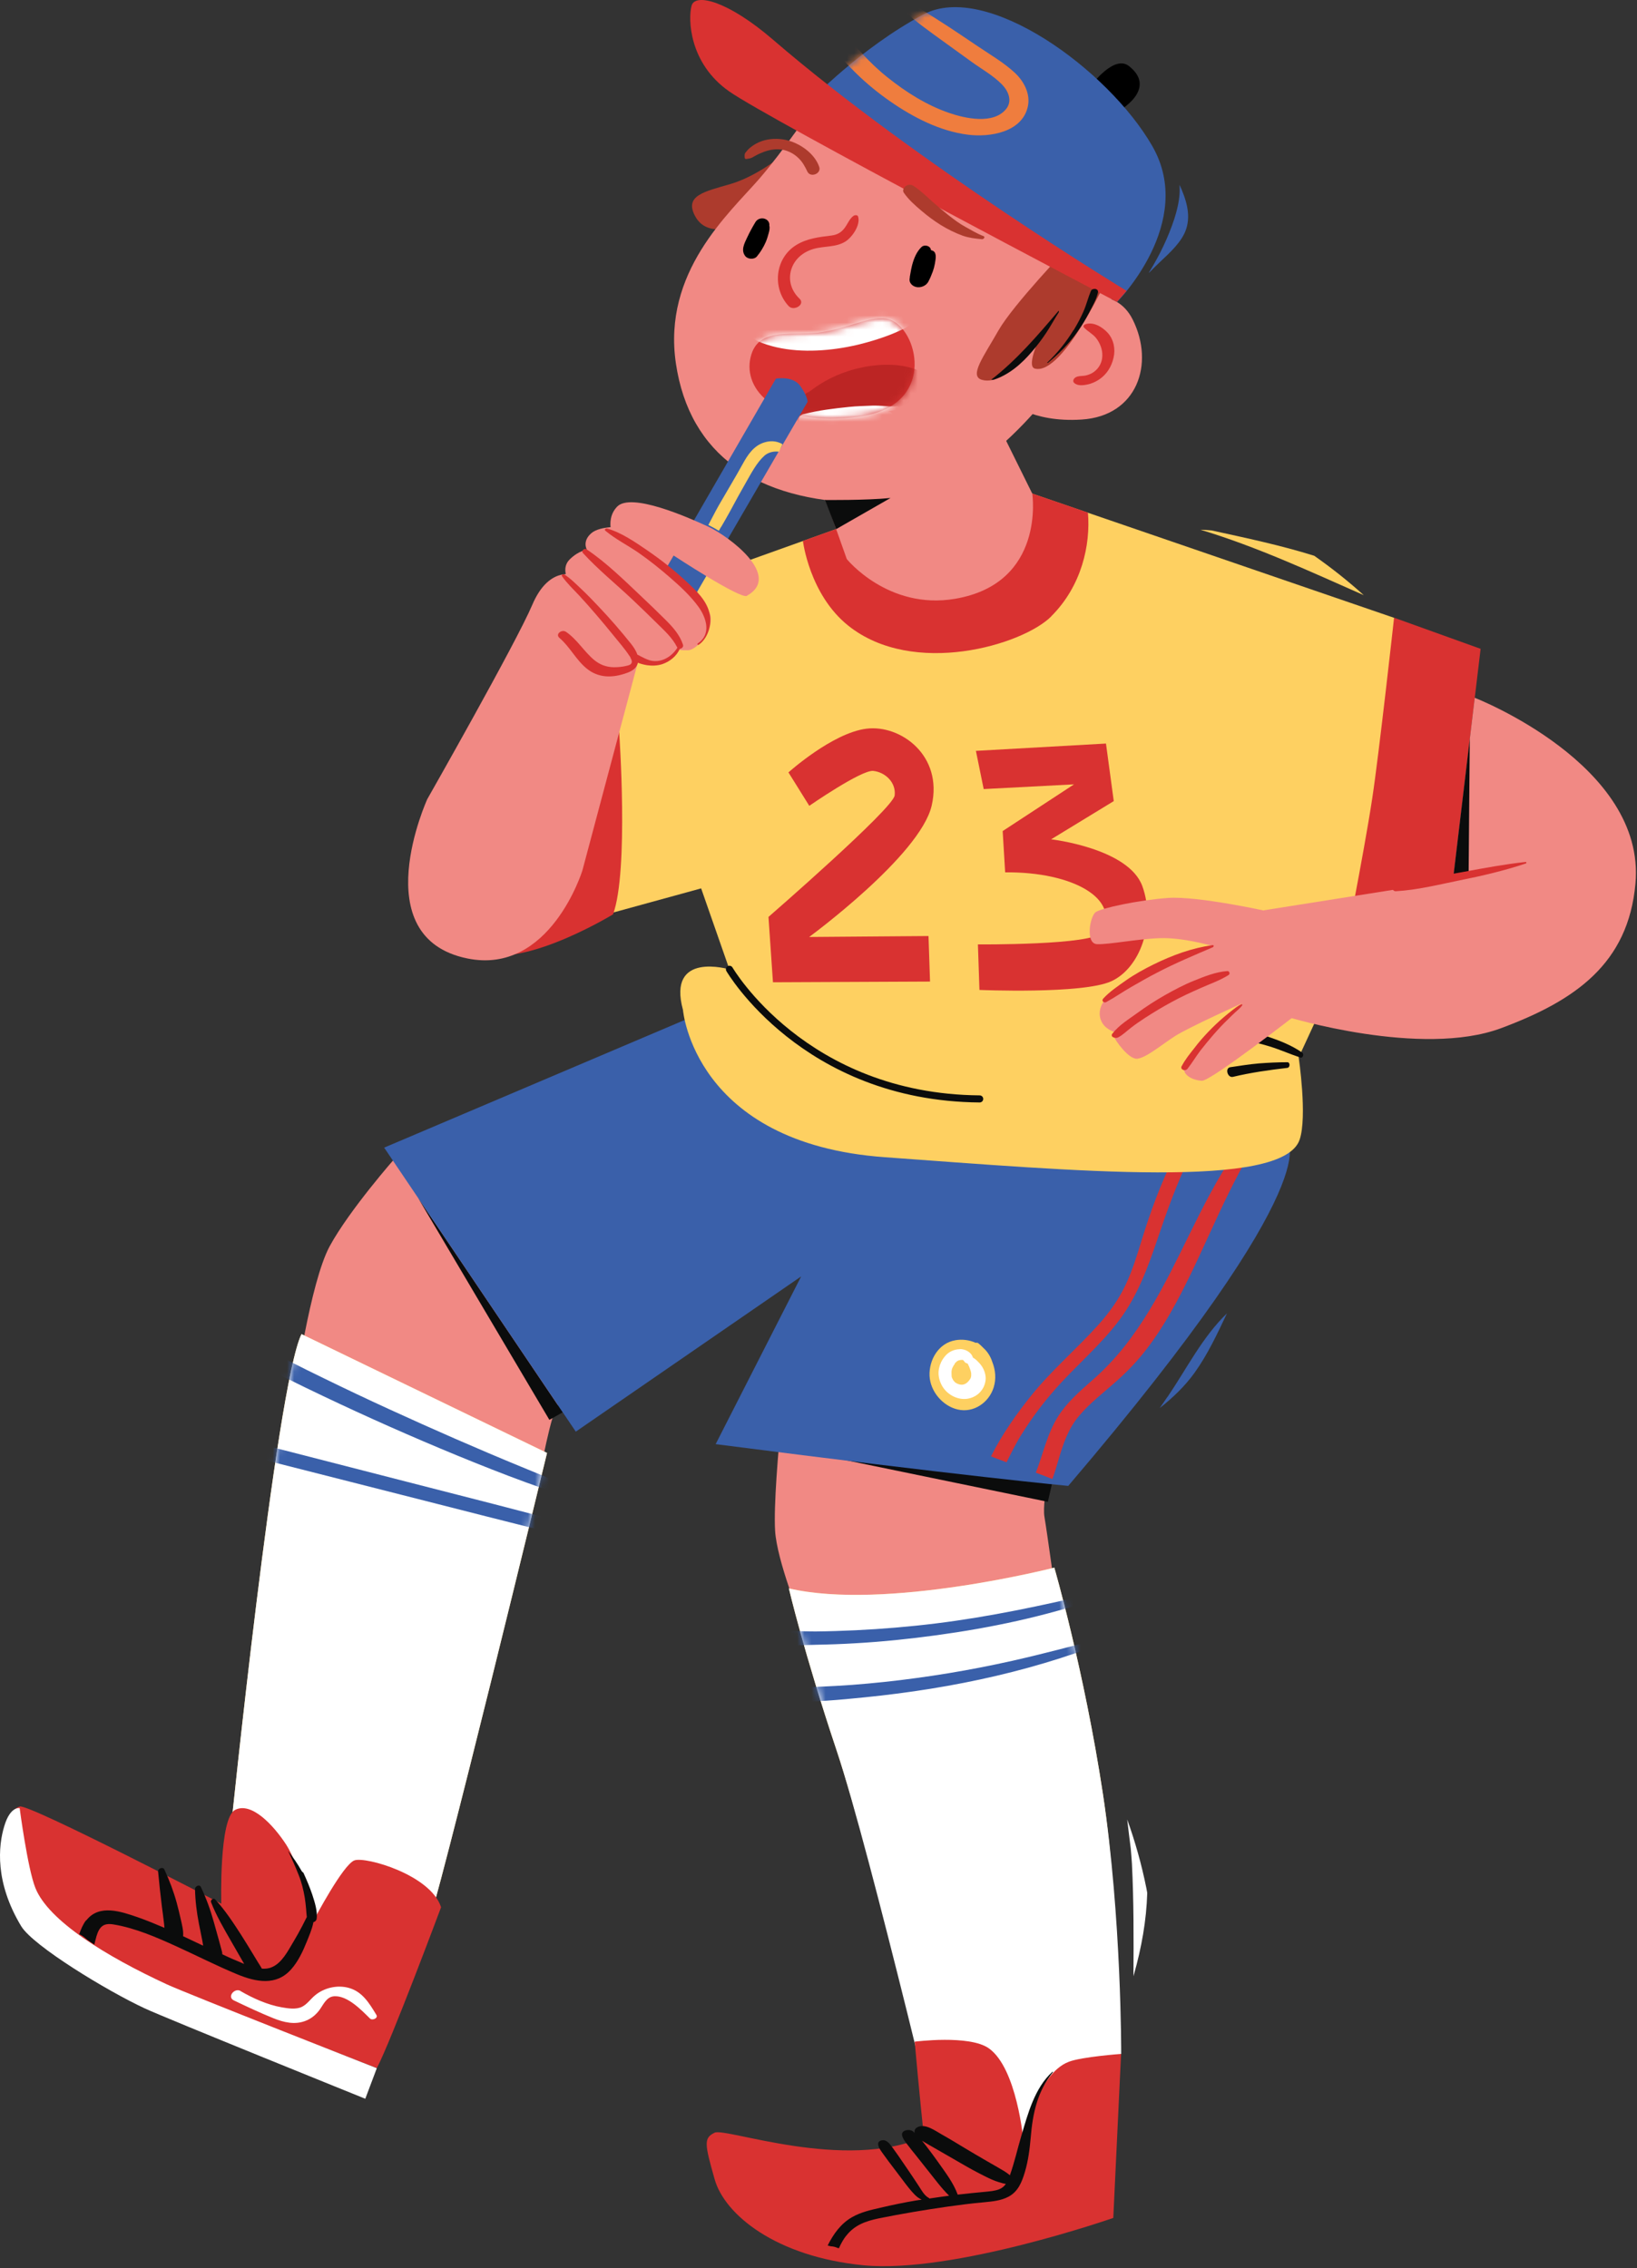 <svg width="231" height="320" viewBox="0 0 231 320" fill="none" xmlns="http://www.w3.org/2000/svg">
<rect x="0" y="0" width="231" height="320" fill="#333333" stroke="none"/>
<path d="M148.795 203.216C148.795 203.216 146.981 211.636 147.38 213.983C147.78 216.346 149.094 225.914 149.094 225.914L113.001 228.476C113.001 228.476 109.623 220.173 109.374 215.946C108.974 208.941 111.77 186.376 111.77 186.376L148.795 203.216Z" fill="#F18984"/>
<path d="M87.258 185.477C87.258 185.477 79.703 197.607 78.772 198.207C77.84 198.806 76.092 208.457 76.092 208.457L41.597 196.376C41.597 196.376 43.743 180.967 46.522 175.825C49.318 170.683 55.791 163.345 55.791 163.345L87.275 185.46L87.258 185.477Z" fill="#F18984"/>
<path d="M148.778 221.171C148.778 221.171 124.949 227.278 111.32 224.1C111.32 224.1 113.4 233.036 118.076 247.014C122.752 260.992 135 309.615 135 309.615L157.548 291.277C157.548 291.277 158.296 270.593 155.634 253.104C152.988 235.665 148.778 221.171 148.778 221.171Z" fill="#FED063"/>
<path d="M77.19 204.996C77.19 204.996 61.848 268.363 59.984 272.906L42.928 275.535L32.494 258.845C32.494 258.845 38.951 195.544 42.545 188.223L77.174 204.98L77.19 204.996Z" fill="#FED063"/>
<path d="M79.404 199.255L77.524 200.32L59.003 169.02L79.404 199.255Z" fill="#0B0C0C"/>
<path d="M148.462 209.273L147.863 211.885L103.682 202.783L148.462 209.273Z" fill="#0B0C0C"/>
<path d="M148.778 221.171C148.778 221.171 124.949 227.278 111.32 224.1C111.32 224.1 113.4 233.036 118.076 247.014C122.752 260.992 134.384 310.148 134.384 310.148L158.213 289.78C158.213 289.78 158.28 270.593 155.634 253.104C152.988 235.665 148.778 221.171 148.778 221.171Z" fill="white"/>
<mask id="mask0_393_678" style="mask-type:luminance" maskUnits="userSpaceOnUse" x="111" y="221" width="48" height="90">
<path d="M148.778 221.171C148.778 221.171 124.949 227.278 111.32 224.1C111.32 224.1 113.4 233.036 118.076 247.014C122.752 260.992 134.384 310.148 134.384 310.148L158.213 289.78C158.213 289.78 158.28 270.593 155.634 253.104C152.988 235.665 148.778 221.171 148.778 221.171Z" fill="white"/>
</mask>
<g mask="url(#mask0_393_678)">
<path d="M109.224 230.29C111.171 229.99 113.218 230.19 115.181 230.173C117.028 230.157 118.859 230.09 120.706 230.007C124.5 229.824 128.294 229.508 132.071 229.042C139.626 228.11 147.031 226.529 154.436 224.782C154.985 224.649 155.368 225.348 154.752 225.547C147.447 228.06 139.809 229.658 132.171 230.706C128.377 231.222 124.566 231.621 120.756 231.837C118.842 231.954 116.928 232.02 115.031 232.054C113.151 232.087 111.138 232.27 109.274 231.887C108.275 231.688 108.176 230.44 109.257 230.273" fill="#3A60AA"/>
<path d="M110.954 238.227C114.05 238.011 117.161 237.944 120.256 237.711C123.285 237.478 126.297 237.162 129.309 236.746C135.366 235.931 141.39 234.749 147.314 233.252C150.975 232.336 154.636 231.388 158.263 230.356C158.496 230.29 158.613 230.606 158.397 230.706C146.898 235.565 134.501 238.211 122.104 239.459C118.493 239.825 114.798 240.174 111.171 240.074C109.889 240.041 109.557 238.327 110.971 238.227" fill="#3A60AA"/>
</g>
<path d="M77.19 204.996C77.19 204.996 61.848 268.363 59.984 272.906L42.928 275.535L32.494 258.845C32.494 258.845 38.951 195.544 42.545 188.223L77.174 204.98L77.19 204.996Z" fill="white"/>
<mask id="mask1_393_678" style="mask-type:luminance" maskUnits="userSpaceOnUse" x="32" y="188" width="46" height="88">
<path d="M77.19 204.996C77.19 204.996 61.848 268.38 59.984 272.906L42.928 275.535L32.494 258.845C32.494 258.845 38.951 195.544 42.545 188.223L77.174 204.98L77.19 204.996Z" fill="white"/>
</mask>
<g mask="url(#mask1_393_678)">
<path d="M36.289 189.82C37.919 190.403 39.434 191.334 40.981 192.117C42.512 192.899 44.06 193.664 45.607 194.413C48.703 195.927 51.798 197.392 54.926 198.823C61.1 201.652 67.323 204.381 73.597 206.96C77.257 208.458 80.902 209.972 84.513 211.569C85.029 211.802 84.43 212.468 84.014 212.351C77.357 210.454 70.868 207.958 64.461 205.329C58.121 202.717 51.847 199.938 45.657 196.992C43.91 196.16 42.179 195.328 40.449 194.463C38.618 193.564 36.621 192.749 34.941 191.568C33.726 190.719 35.224 189.404 36.305 189.787" fill="#3A60AA"/>
<path d="M31.363 203.299C31.662 202.717 32.361 202.617 32.927 202.767C41.114 204.863 49.285 206.977 57.472 209.073C61.499 210.105 65.526 211.137 69.553 212.169C71.566 212.684 73.563 213.217 75.56 213.733C76.625 214.016 77.673 214.299 78.722 214.615C79.57 214.864 80.535 215.031 81.218 215.596C81.667 215.979 81.284 216.545 80.802 216.612C79.853 216.745 78.921 216.462 78.006 216.245C76.908 215.996 75.809 215.746 74.728 215.48C72.698 214.964 70.684 214.465 68.654 213.949C64.627 212.917 60.583 211.902 56.556 210.871C48.353 208.791 40.149 206.694 31.945 204.614C31.379 204.464 31.13 203.765 31.379 203.283" fill="#3A60AA"/>
</g>
<path d="M62.248 269.062C62.248 269.062 55.209 287.916 53.178 291.776C53.178 291.776 17.019 277.815 14.672 276.55C12.309 275.286 3.141 269.561 1.543 263.671C-0.054 257.796 1.443 255.234 2.791 254.868C4.156 254.518 31.23 268.579 31.23 268.579C31.23 268.579 30.88 256.532 33.177 255.35C35.473 254.169 38.585 257.48 40.399 260.276C42.212 263.071 44.359 270.759 44.359 270.759C44.359 270.759 48.419 263.038 50.017 262.472C51.614 261.907 60.767 264.519 62.231 269.062" fill="#D93231"/>
<path d="M157.115 312.91C157.115 312.91 134.484 320.814 121.854 319.599C109.473 318.384 102.235 312.444 100.837 307.435C99.422 302.443 99.289 301.644 100.837 300.895C102.384 300.13 119.175 306.42 130.374 301.478C130.374 301.478 129.675 294.871 129.076 288.049C129.076 288.049 136.78 287.05 139.526 288.981C143.52 291.793 144.418 302.043 144.418 302.043C144.418 302.043 146.149 292.641 150.842 290.878C152.689 290.179 158.197 289.779 158.197 289.779L157.098 312.91H157.115Z" fill="#D93231"/>
<path d="M53.178 291.776L51.547 296.103C51.547 296.103 23.392 284.738 20.43 283.356C15.155 280.91 4.688 274.554 2.99 271.758C-0.737 265.568 -0.254 260.442 0.611 257.614C1.46 254.785 2.774 255.101 2.774 255.101C2.774 255.101 3.889 263.587 4.987 266.35C6.818 270.976 14.905 275.968 23.541 279.962C26.337 281.26 53.178 291.793 53.178 291.793" fill="white"/>
<path d="M12.176 270.942C13.99 268.596 17.102 269.694 19.431 270.493C20.713 270.942 21.961 271.458 23.209 271.991C23.192 271.758 23.159 271.541 23.142 271.325C23.059 270.543 22.942 269.761 22.843 268.979C22.643 267.331 22.46 265.701 22.31 264.053C22.277 263.621 22.992 263.321 23.192 263.754C23.908 265.285 24.49 266.832 24.939 268.463C25.156 269.245 25.339 270.044 25.522 270.842C25.688 271.575 25.905 272.407 25.838 273.172C26.653 273.555 27.485 273.954 28.301 274.337C28.417 274.387 28.534 274.437 28.667 274.503C28.617 274.254 28.584 274.021 28.55 273.804C28.384 273.006 28.218 272.19 28.068 271.392C27.752 269.777 27.552 268.147 27.519 266.516C27.519 266.117 28.151 265.8 28.351 266.233C29.099 267.814 29.699 269.461 30.165 271.142C30.381 271.941 30.614 272.74 30.83 273.522C30.963 274.004 31.096 274.503 31.23 274.986C31.279 275.169 31.329 275.352 31.363 275.535C31.363 275.602 31.363 275.652 31.363 275.718C31.978 276.001 32.577 276.301 33.21 276.55C33.592 276.717 34.025 276.9 34.458 277.083C34.325 276.866 34.208 276.633 34.075 276.417C33.592 275.568 33.093 274.72 32.611 273.871C31.596 272.107 30.531 270.277 29.782 268.38C29.665 268.064 30.115 267.714 30.364 267.98C31.762 269.495 32.927 271.275 34.042 273.006C34.591 273.871 35.123 274.736 35.656 275.618C35.922 276.051 36.188 276.5 36.455 276.933C36.621 277.199 36.804 277.465 36.954 277.748C37.453 277.782 37.952 277.732 38.418 277.515C39.783 276.916 40.631 275.252 41.347 274.054C41.796 273.305 42.229 272.54 42.628 271.774C42.861 271.342 43.061 270.892 43.294 270.46C43.244 270.077 43.227 269.694 43.194 269.312C43.144 268.796 43.094 268.28 43.011 267.764C42.828 266.666 42.562 265.567 42.146 264.536C41.696 263.388 41.197 262.256 40.648 261.141C41.347 262.023 41.996 262.955 42.545 263.937C42.612 264.07 42.745 264.153 42.845 264.253C42.845 264.253 42.845 264.269 42.845 264.286C43.294 265.268 43.71 266.25 44.059 267.281C44.392 268.313 44.841 269.644 44.675 270.743C44.642 270.959 44.459 271.125 44.226 271.192C44.043 272.174 43.593 273.189 43.277 273.971C42.745 275.302 42.062 276.75 41.097 277.831C38.984 280.228 36.105 279.629 33.476 278.547C30.547 277.332 27.718 275.884 24.823 274.57C22.044 273.305 19.049 272.007 16.003 271.508C14.589 271.275 14.023 271.841 13.624 273.139C13.524 273.472 13.424 273.921 13.308 274.354C13.058 274.187 12.792 274.004 12.542 273.838C12.326 273.671 12.093 273.505 11.893 273.322C11.677 273.139 11.444 273.006 11.178 272.889C11.427 272.19 11.694 271.508 12.143 270.926" fill="#0B0C0C"/>
<path d="M33.942 280.91C35.69 281.925 37.753 282.857 39.766 283.206C40.632 283.356 41.763 283.539 42.595 283.14C43.344 282.774 43.827 282.025 44.459 281.509C45.74 280.444 47.587 280.011 49.218 280.461C51.148 280.993 52.13 282.657 53.112 284.271C53.395 284.737 52.546 285.103 52.214 284.787C50.982 283.572 49.052 281.542 47.172 281.642C46.073 281.709 45.657 282.79 45.075 283.589C44.575 284.255 43.96 284.771 43.178 285.087C41.63 285.719 40.049 285.336 38.568 284.737C36.671 283.972 34.841 283.107 32.994 282.225C31.995 281.742 33.094 280.411 33.942 280.893" fill="white"/>
<path d="M135.133 309.632C136.431 309.482 137.713 309.349 139.01 309.233C139.659 309.166 140.358 309.116 140.974 308.883C141.407 308.717 141.706 308.451 141.939 308.118C141.606 308.068 141.257 307.968 140.941 307.868C140.292 307.668 139.676 307.386 139.077 307.086C137.862 306.487 136.681 305.838 135.516 305.156C134.351 304.49 133.186 303.808 132.021 303.142C131.472 302.826 130.907 302.51 130.357 302.177C130.274 302.127 130.191 302.077 130.108 302.027C130.324 302.294 130.524 302.56 130.74 302.826C131.289 303.542 131.838 304.274 132.354 305.006C133.369 306.454 134.551 307.968 135.15 309.649M119.408 315.423C118.975 315.972 118.659 316.571 118.376 317.204C118.343 317.204 118.31 317.17 118.276 317.17C118.243 317.17 118.21 317.154 118.16 317.137C117.86 317.004 117.561 316.937 117.245 316.921C117.095 316.887 116.945 316.854 116.795 316.804C117.594 315.207 118.642 313.726 120.207 312.827C121.438 312.112 122.853 311.795 124.234 311.479C125.881 311.096 127.545 310.747 129.209 310.464C129.492 310.414 129.775 310.381 130.058 310.348C129.875 310.248 129.692 310.148 129.509 310.015C129.176 309.765 128.893 309.449 128.627 309.149C128.044 308.467 127.512 307.752 126.979 307.036C126.43 306.304 125.864 305.572 125.315 304.84C125.032 304.457 124.75 304.074 124.467 303.675C124.217 303.309 123.951 302.959 123.918 302.51C123.884 301.977 124.616 301.844 124.982 302.027C125.432 302.244 125.715 302.693 126.014 303.092C126.264 303.425 126.497 303.758 126.73 304.091L128.244 306.304C128.727 307.003 129.176 307.702 129.642 308.401C130.025 308.983 130.424 309.765 131.073 310.098C131.123 310.115 131.106 310.148 131.139 310.181C132.071 310.048 133.003 309.898 133.935 309.782C132.804 308.684 131.855 307.352 130.857 306.121C130.258 305.372 129.675 304.623 129.076 303.874C128.777 303.508 128.477 303.142 128.194 302.759C127.845 302.31 127.479 301.894 127.312 301.345C127.079 300.53 128.261 300.347 128.743 300.646C128.86 300.713 128.96 300.829 129.059 300.912C129.059 300.912 129.059 300.896 129.059 300.879C129.01 300.596 129.126 300.313 129.376 300.164C130.507 299.481 131.988 300.646 132.987 301.195C134.035 301.778 135.05 302.41 136.082 303.026C137.097 303.641 138.129 304.24 139.16 304.84C139.709 305.156 140.258 305.472 140.808 305.788C141.373 306.121 142.006 306.454 142.505 306.903C143.154 305.089 143.57 303.192 144.119 301.345C145.051 298.2 145.999 294.589 148.496 292.309C148.529 292.276 148.612 292.309 148.579 292.359C146.382 295.055 145.733 298.15 145.45 301.528C145.301 303.209 145.101 304.84 144.618 306.454C144.202 307.852 143.67 309.199 142.322 309.915C141.24 310.497 139.992 310.597 138.794 310.714C137.113 310.863 135.433 311.08 133.769 311.313C130.507 311.779 127.246 312.328 124.017 312.977C122.187 313.359 120.589 313.909 119.408 315.44" fill="#0B0C0C"/>
<path d="M161.757 266.333C161.807 266.583 161.841 266.816 161.89 267.065C161.774 270.976 161.075 274.82 160.01 278.581L159.977 278.647C159.977 278.647 159.977 278.68 159.977 278.714C159.977 278.747 159.96 278.764 159.943 278.797C159.977 273.505 159.993 268.197 159.727 262.922C159.694 262.206 159.611 261.507 159.561 260.792C159.394 259.427 159.211 258.063 159.062 256.698C160.193 259.86 161.092 263.038 161.757 266.35" fill="white"/>
<path d="M81.251 201.984L54.21 161.914L108.125 139.017L181.51 160.716C181.51 160.716 188.532 165.325 150.741 209.639C150.741 209.639 136.364 208.308 100.986 203.748L113.051 180.085" fill="#3A60AA"/>
<path d="M179.896 157.487C174.704 164.244 171.692 172.181 168.048 179.703C166.251 183.397 164.32 187.074 161.758 190.386C160.56 191.95 159.178 193.398 157.714 194.712C155.884 196.36 153.87 197.857 152.273 199.754C150.692 201.618 150.009 203.781 149.344 206.028C149.094 206.893 148.828 207.792 148.495 208.674C147.73 208.357 146.948 208.058 146.166 207.775C147.214 205.096 147.763 202.25 149.36 199.754C150.609 197.824 152.372 196.277 154.103 194.762C155.784 193.298 157.315 191.684 158.696 189.936C163.871 183.38 166.833 175.709 170.727 168.487C172.99 164.277 175.553 160.3 179.064 156.938C179.48 156.539 180.328 156.955 179.912 157.487" fill="#D93231"/>
<path d="M174.521 151.398C172.191 155.125 169.978 158.986 168.031 162.913C166.1 166.84 164.653 170.9 163.272 174.994C161.957 178.871 160.526 182.765 158.013 186.16C155.301 189.821 151.74 192.733 148.761 196.161C147.13 198.024 145.649 200.005 144.335 202.085C143.453 203.449 142.737 204.88 142.038 206.311C141.306 206.045 140.574 205.762 139.842 205.479C141.373 202.401 143.486 199.406 145.599 196.793C148.495 193.215 152.023 190.237 155.084 186.809C156.599 185.111 157.913 183.248 158.862 181.218C159.794 179.221 160.443 177.141 161.075 175.061C162.34 170.95 163.804 166.94 165.751 163.046C167.931 158.686 170.527 154.693 173.822 151.015C174.121 150.682 174.787 150.965 174.504 151.398" fill="#D93231"/>
<path d="M134.8 189.088C135.765 188.922 136.78 189.038 137.678 189.454C137.812 189.421 137.961 189.438 138.061 189.521C138.311 189.72 138.527 189.92 138.744 190.153C139.343 190.686 139.775 191.368 140.025 192.15C140.474 193.282 140.591 194.53 140.224 195.728C139.559 197.891 137.379 199.389 135.133 198.856C133.003 198.357 131.272 196.293 131.172 194.114C131.072 191.85 132.453 189.487 134.816 189.088" fill="#FED061"/>
<path d="M135.383 195.362H135.349C135.349 195.362 135.333 195.362 135.316 195.362C135.266 195.345 135.249 195.312 135.383 195.395" fill="white"/>
<path d="M135.099 195.261C135.099 195.261 135.099 195.261 135.083 195.261C134.999 195.228 135.033 195.228 135.099 195.261Z" fill="white"/>
<path d="M134.866 195.095C134.866 195.095 134.866 195.095 134.85 195.095C134.85 195.095 134.833 195.062 134.816 195.045C134.833 195.045 134.866 195.078 134.883 195.111" fill="white"/>
<path d="M134.75 192.416C134.75 192.416 134.734 192.433 134.717 192.45C134.684 192.5 134.65 192.533 134.617 192.583C134.567 192.666 134.501 192.749 134.467 192.849C134.434 192.899 134.417 192.949 134.384 192.999C134.334 193.132 134.301 193.265 134.284 193.398C134.251 193.631 134.284 193.864 134.284 194.097C134.284 194.097 134.284 194.097 134.284 194.114C134.284 194.114 134.284 194.114 134.284 194.081C134.284 194.081 134.284 194.097 134.284 194.114C134.284 194.147 134.284 194.18 134.284 194.164C134.284 194.197 134.284 194.23 134.301 194.247C134.301 194.297 134.334 194.363 134.351 194.413C134.351 194.43 134.367 194.463 134.384 194.48C134.417 194.563 134.484 194.663 134.517 194.73C134.517 194.746 134.667 194.896 134.55 194.796C134.434 194.68 134.584 194.829 134.6 194.846C134.634 194.879 134.7 194.946 134.767 195.012C134.734 195.012 134.717 195.012 134.783 195.046C134.783 195.046 134.783 195.046 134.8 195.046L134.833 195.079C134.833 195.079 134.833 195.079 134.833 195.062C134.883 195.096 134.933 195.129 134.983 195.162C135.016 195.195 135.1 195.212 135.133 195.245C135.1 195.212 135.1 195.229 135.083 195.212C135.15 195.229 135.216 195.262 135.283 195.295C135.283 195.295 135.299 195.295 135.316 195.295C135.333 195.295 135.349 195.295 135.366 195.312C135.366 195.312 135.366 195.312 135.349 195.312C135.399 195.312 135.432 195.329 135.482 195.345C135.532 195.345 135.582 195.345 135.632 195.362H135.665C135.749 195.362 135.832 195.362 135.915 195.345C135.965 195.329 136.015 195.312 136.065 195.295C136.115 195.279 136.165 195.262 136.215 195.229C136.248 195.229 136.264 195.229 136.264 195.212C136.348 195.162 136.464 195.062 136.481 195.046C136.514 195.012 136.547 194.996 136.581 194.963C136.647 194.879 136.714 194.813 136.78 194.73C136.83 194.663 136.864 194.58 136.93 194.513C136.947 194.463 136.98 194.413 136.997 194.347C137.013 194.297 137.03 194.23 137.047 194.164C137.013 194.28 137.047 194.114 137.047 194.081C137.047 193.964 137.047 193.848 137.047 193.731C137.047 193.631 136.98 193.598 137.047 193.748C137.03 193.698 137.013 193.615 137.013 193.565C136.98 193.432 136.947 193.315 136.897 193.199C136.83 192.982 136.747 192.783 136.647 192.583C136.614 192.516 136.581 192.433 136.531 192.367C136.331 192.333 136.148 192.233 136.048 192.05C136.048 192.034 135.965 191.934 135.965 191.951C135.965 191.951 135.932 191.934 135.932 191.917C135.915 191.901 135.865 191.867 135.865 191.867C135.865 191.867 135.865 191.867 135.848 191.867C135.798 191.851 135.682 191.851 135.848 191.867C135.815 191.867 135.765 191.867 135.732 191.867C135.699 191.867 135.665 191.867 135.632 191.867C135.532 191.867 135.449 191.901 135.349 191.917C135.333 191.917 135.333 191.917 135.316 191.917C135.316 191.917 135.316 191.917 135.283 191.934C135.249 191.951 135.199 191.967 135.166 191.984C135.15 191.984 135.066 192.05 135.05 192.05C135.033 192.05 135.016 192.084 135 192.1C134.9 192.183 134.8 192.283 134.7 192.383M135.416 190.336C136.198 190.32 137.063 190.752 137.296 191.551C137.346 191.568 137.379 191.584 137.429 191.618C137.562 191.718 137.696 191.801 137.812 191.917C138.078 192.167 138.344 192.45 138.544 192.749C138.91 193.298 139.16 194.064 139.077 194.73C138.977 195.495 138.644 196.127 138.062 196.643C137.562 197.076 136.863 197.342 136.215 197.375C134.783 197.442 133.369 196.527 132.787 195.229C132.47 194.546 132.354 193.814 132.504 193.065C132.537 192.932 132.57 192.816 132.604 192.683C132.604 192.649 132.62 192.616 132.637 192.583C132.637 192.583 132.67 192.483 132.703 192.433C132.72 192.383 132.77 192.267 132.77 192.267C132.77 192.217 132.803 192.184 132.82 192.15C132.97 191.834 133.169 191.551 133.402 191.285C133.918 190.686 134.65 190.37 135.432 190.353" fill="white"/>
<path d="M164.736 197.109C167.482 193.065 169.645 188.672 173.14 185.294C171.775 188.173 170.427 191.085 168.564 193.681C167.199 195.578 165.502 197.192 163.655 198.656C164.004 198.14 164.37 197.625 164.72 197.109" fill="#3A60AA"/>
<path d="M154.053 11.967C154.053 11.967 157.214 7.674 159.311 9.321C163.488 12.616 157.714 15.761 157.714 15.761L154.053 11.95V11.967Z" fill="black"/>
<path d="M110.172 22.084C110.172 22.084 106.727 24.896 103.083 25.961C99.439 27.026 96.56 27.575 98.058 30.438C99.555 33.3 102.9 32.384 106.461 31.436C110.022 30.487 110.188 22.084 110.188 22.084" fill="#AD3B2D"/>
<path d="M196.719 87.148L208.933 91.541L203.509 136.837L184.422 135.006L196.719 87.148Z" fill="#D93231"/>
<path d="M183.273 149.151L189.364 135.972C189.364 135.972 192.426 120.629 193.641 112.625C194.606 106.285 196.719 87.165 196.719 87.165L138.677 67.247L90.869 84.353L81.783 130.048L98.939 125.338L102.933 136.77C102.933 136.77 94.081 134.108 96.377 142.495C96.377 142.495 97.908 161.315 124.815 163.262C151.74 165.209 180.977 167.855 183.39 160.799C184.505 157.538 183.257 149.168 183.257 149.168" fill="#FED061"/>
<path d="M148.345 86.965C144.302 91.009 128.859 95.602 119.69 88.263C114.216 83.887 113.3 76.315 113.3 76.315L138.677 67.23L153.52 72.322C153.903 76.881 152.638 82.672 148.345 86.948" fill="#D93231"/>
<path d="M140.175 58.543L145.666 69.642C145.666 69.642 147.596 82.322 134.75 84.485C125.315 86.083 119.491 78.878 119.491 78.878L115.131 66.597L140.175 58.543Z" fill="#F18984"/>
<path d="M114.881 14.879C114.881 14.879 110.505 21.352 107.11 25.263C102.85 30.155 93.465 38.392 95.379 51.288C97.292 64.185 106.794 70.691 121.92 70.941C137.046 71.19 147.53 56.597 151.773 50.789C156.017 44.982 158.862 37.743 158.862 37.743L114.881 14.879Z" fill="#F18984"/>
<path d="M151.341 42.269C151.341 42.269 157.315 40.006 159.844 45.098C162.956 51.338 160.476 58.693 152.639 59.192C145.45 59.658 142.255 56.58 142.255 56.58L151.341 42.269Z" fill="#F18984"/>
<path d="M150.674 34.947C150.674 34.947 142.97 42.984 140.89 46.628C138.826 50.273 136.713 53.035 138.544 53.584C142.338 54.716 147.063 46.845 147.063 46.845C147.063 46.845 144.667 51.654 146.032 52.003C150.109 53.052 156.648 38.375 156.648 38.375L150.674 34.963V34.947Z" fill="#AD3B2D"/>
<path d="M157.631 42.602C157.631 42.602 168.814 31.37 162.59 20.587C156.383 9.804 139.177 -2.677 130.324 2.032C121.455 6.742 114.299 14.246 114.299 14.246L157.631 42.602Z" fill="#3A60AA"/>
<path d="M158.978 41.038L157.614 42.602C157.614 42.602 108.608 16.892 102.9 12.898C97.192 8.905 97.092 2.631 97.591 0.801C98.091 -1.013 102.717 0.119 109.073 5.593C129.391 23.099 158.978 41.038 158.978 41.038Z" fill="#D93231"/>
<mask id="mask2_393_678" style="mask-type:luminance" maskUnits="userSpaceOnUse" x="114" y="1" width="51" height="42">
<path d="M130.324 2.016C121.455 6.725 114.299 14.23 114.299 14.23L157.631 42.585C157.631 42.585 168.797 31.353 162.59 20.57C157.315 11.401 144.069 1 134.784 1C133.153 1 131.655 1.317 130.324 2.032" fill="white"/>
</mask>
<g mask="url(#mask2_393_678)">
<path d="M118.243 3.647C119.458 4.912 120.506 6.309 121.688 7.591C122.803 8.789 123.984 9.92 125.266 10.935C127.861 13.015 130.774 14.846 133.919 15.928C136.182 16.71 140.192 17.608 141.989 15.362C142.888 14.23 142.289 12.832 141.39 11.917C140.175 10.669 138.561 9.771 137.147 8.755C135.366 7.474 133.586 6.193 131.805 4.895C129.858 3.464 127.845 1.999 126.264 0.169C126.014 -0.114 126.43 -0.413 126.713 -0.297C128.793 0.518 130.657 1.717 132.521 2.915C134.368 4.079 136.182 5.328 137.996 6.542C139.743 7.724 141.64 8.822 143.187 10.253C144.502 11.468 145.467 13.298 145.018 15.129C144.152 18.69 139.643 19.389 136.598 19.006C132.621 18.507 128.843 16.543 125.582 14.28C123.868 13.082 122.237 11.751 120.756 10.287C119.059 8.622 117.411 6.809 116.346 4.662C115.864 3.68 117.578 3.015 118.21 3.663" fill="#EF7D3E"/>
</g>
<path d="M125.864 45.214C129.724 46.995 131.971 57.312 121.271 58.776C109.44 60.374 104.847 54.966 105.912 50.423C106.977 45.88 111.936 47.561 116.179 46.828C120.406 46.113 123.584 44.149 125.88 45.214" fill="#D93231"/>
<path d="M116.429 70.541C116.429 70.541 122.203 70.608 125.665 70.258L117.993 74.651L116.429 70.541Z" fill="#0B0C0C"/>
<path d="M205.023 124.207L208.101 98.448C208.101 98.448 232.297 107.85 230.782 124.657C229.767 135.972 222.279 141.164 211.829 145.058C200.563 149.268 181.693 143.477 181.693 143.477L178.315 128.434L205.023 124.207Z" fill="#F18984"/>
<mask id="mask3_393_678" style="mask-type:luminance" maskUnits="userSpaceOnUse" x="105" y="44" width="25" height="16">
<path d="M125.864 45.214C129.725 46.995 131.971 57.312 121.271 58.776C109.44 60.374 104.847 54.966 105.912 50.423C106.977 45.88 111.936 47.561 116.179 46.828C120.406 46.113 123.584 44.149 125.881 45.214" fill="white"/>
</mask>
<g mask="url(#mask3_393_678)">
<path d="M111.986 57.528C112.269 56.895 112.852 56.33 113.467 55.831C113.584 55.614 113.767 55.431 114.116 55.315C114.116 55.315 114.116 55.315 114.133 55.315C114.333 55.165 114.516 55.032 114.699 54.899C116.845 53.318 119.375 52.253 121.987 51.77C124.866 51.238 128.128 51.271 130.69 52.819C130.757 52.852 130.807 52.902 130.84 52.968C131.289 53.351 131.472 54.033 131.073 54.549C129.276 56.779 126.38 57.761 123.701 58.443C120.673 59.225 117.544 59.575 114.416 59.791C113.767 59.841 113.085 59.891 112.519 59.475C111.903 59.026 111.687 58.243 112.003 57.544" fill="#BC2524"/>
<path d="M107.693 45.997C108.342 46.213 109.007 46.396 109.673 46.546C111.154 46.047 112.751 45.88 114.249 45.414C115.68 44.965 117.078 44.482 118.542 44.166C120.905 43.634 123.551 43.55 125.997 44.016C126.18 43.916 126.347 43.833 126.513 43.7C126.796 43.484 127.179 43.783 126.896 44.05C126.846 44.1 126.796 44.133 126.763 44.166C127.195 44.266 127.611 44.382 128.027 44.532C128.111 44.566 128.161 44.615 128.227 44.649C128.394 44.649 128.543 44.649 128.71 44.699C128.943 44.749 129.059 45.081 128.926 45.264C128.394 46.063 127.545 46.396 126.68 46.779C125.764 47.195 124.783 47.544 123.817 47.86C121.954 48.459 120.04 48.925 118.093 49.191C114.416 49.707 110.305 49.624 106.861 48.11C105.33 47.444 106.178 45.464 107.709 45.98" fill="white"/>
<path d="M113.401 58.427C115.464 57.895 117.677 57.628 119.791 57.412C120.889 57.295 121.987 57.279 123.085 57.229C124.267 57.196 125.432 57.362 126.596 57.362C126.946 57.362 126.846 57.778 126.547 57.828C126.097 57.878 125.631 57.978 125.182 58.078C125.964 57.961 126.563 58.993 125.681 59.326C123.851 60.041 121.821 59.875 119.89 59.925C117.86 59.975 115.83 60.025 113.817 60.158C112.735 60.224 112.219 58.727 113.401 58.41" fill="white"/>
</g>
<path d="M207.402 104.271L207.236 123.874L205.022 124.207L207.402 104.271Z" fill="#0B0C0C"/>
<path d="M128.376 39.107C128.41 38.924 128.443 38.725 128.476 38.541C128.543 38.159 128.609 37.793 128.709 37.41C128.959 36.478 129.325 35.529 130.04 34.847C130.473 34.448 131.322 34.681 131.372 35.297C131.655 35.346 131.904 35.496 131.987 35.812C132.121 36.245 131.987 36.761 131.921 37.21C131.854 37.593 131.754 37.959 131.621 38.325C131.438 38.808 131.239 39.307 130.989 39.756C130.606 40.438 129.658 40.738 128.959 40.372C128.759 40.272 128.609 40.139 128.493 39.956C128.31 39.673 128.326 39.423 128.393 39.124" fill="black"/>
<path d="M105.429 33.516C105.779 32.767 106.178 32.035 106.611 31.319C106.877 30.887 107.409 30.72 107.875 30.853C108.325 30.986 108.624 31.369 108.558 31.835C108.657 32.151 108.558 32.584 108.474 32.883C108.358 33.316 108.225 33.765 108.042 34.181C107.726 34.897 107.31 35.579 106.81 36.178C106.428 36.644 105.529 36.594 105.163 36.128C104.514 35.296 105.046 34.331 105.429 33.516Z" fill="black"/>
<path d="M105.23 21.502C105.413 21.236 105.662 20.986 105.912 20.786C106.394 20.404 106.927 20.104 107.509 19.904C108.591 19.538 109.772 19.505 110.871 19.738C112.801 20.154 114.931 21.602 115.597 23.532C115.946 24.514 114.365 25.113 113.933 24.214C113.583 23.482 113.234 22.817 112.618 22.251C112.019 21.685 111.287 21.302 110.488 21.136C109.606 20.969 108.691 21.103 107.859 21.402C107.459 21.552 107.06 21.718 106.694 21.918C106.511 22.018 106.345 22.118 106.161 22.218C105.879 22.367 105.612 22.384 105.296 22.434C105.213 22.434 105.113 22.384 105.097 22.301C105.063 22.001 105.03 21.768 105.196 21.519" fill="#AD3B2D"/>
<path d="M127.794 26.261C128.094 26.044 128.56 25.994 128.876 26.211C129.841 26.826 130.656 27.625 131.505 28.391C132.27 29.073 133.053 29.738 133.851 30.371C134.6 30.953 135.382 31.552 136.214 32.002C137.063 32.468 137.895 32.983 138.794 33.316C139.076 33.433 138.794 33.766 138.577 33.749C137.662 33.666 136.763 33.566 135.881 33.266C134.783 32.867 133.735 32.351 132.736 31.735C131.771 31.136 130.873 30.454 130.007 29.722C129.092 28.94 128.21 28.174 127.528 27.176C127.328 26.876 127.528 26.444 127.794 26.261Z" fill="#AD3B2D"/>
<path d="M112.368 34.564C113.899 33.632 115.563 33.449 117.294 33.233C118.093 33.133 118.658 32.85 119.158 32.201C119.59 31.652 119.857 30.87 120.439 30.454C120.605 30.338 121.005 30.288 121.088 30.554C121.454 31.735 120.273 33.433 119.341 34.048C117.993 34.93 116.262 34.681 114.765 35.13C113.317 35.563 112.119 36.544 111.653 38.026C111.187 39.556 111.686 41.071 112.834 42.152C113.666 42.951 112.019 43.966 111.287 43.184C108.924 40.638 109.356 36.411 112.368 34.564Z" fill="#D93231"/>
<path d="M149.394 43.85C149.394 43.85 149.46 43.983 149.394 44.083C148.795 45.014 148.279 45.98 147.663 46.911C147.048 47.843 146.382 48.725 145.65 49.574C144.202 51.288 142.388 52.885 140.225 53.568C140.092 53.601 139.992 53.601 139.875 53.568C143.47 50.789 146.448 47.294 149.394 43.833" fill="#0B0C0C"/>
<path d="M151.507 46.579C152.023 45.731 152.489 44.849 152.888 43.95C153.304 43.002 153.537 42.003 153.937 41.055C154.136 40.589 155.068 40.688 154.935 41.271C154.719 42.219 154.186 43.168 153.737 44.017C153.238 44.982 152.689 45.897 152.056 46.779C150.875 48.46 149.444 49.907 147.863 51.205C147.813 51.239 147.747 51.189 147.796 51.139C149.228 49.791 150.459 48.243 151.491 46.563" fill="#0B0C0C"/>
<path d="M151.723 53.268C152.173 52.986 152.738 53.085 153.238 52.969C153.62 52.886 154.003 52.719 154.319 52.503C155.085 51.971 155.534 51.122 155.551 50.19C155.584 49.308 155.218 48.393 154.685 47.711C154.203 47.095 153.471 46.762 152.955 46.196C152.805 46.03 152.955 45.83 153.121 45.764C154.269 45.331 155.567 46.146 156.316 46.962C157.165 47.91 157.431 49.258 157.131 50.489C156.849 51.721 156.183 52.803 155.135 53.518C154.619 53.867 154.036 54.134 153.421 54.25C152.805 54.383 152.006 54.467 151.54 53.984C151.341 53.768 151.507 53.418 151.723 53.285" fill="#D93231"/>
<path d="M166.451 27.342C166.484 26.926 166.467 26.494 166.451 26.078C167.382 28.141 168.048 30.221 167.399 32.268C166.817 34.082 165.169 35.563 163.655 36.994C163.122 37.493 162.607 38.009 162.124 38.508C162.141 38.475 162.124 38.441 162.157 38.408C163.655 35.979 164.87 33.449 165.718 30.853C166.084 29.705 166.367 28.54 166.451 27.359" fill="#3A60AA"/>
<path d="M196.786 124.938C199.964 123.99 203.359 123.607 206.62 122.992C209.499 122.459 212.361 121.927 215.273 121.61C215.423 121.594 215.423 121.793 215.307 121.827C212.261 122.842 209.133 123.574 205.971 124.206C203.026 124.805 199.997 125.571 196.986 125.737C196.486 125.77 196.253 125.105 196.802 124.938" fill="#D93231"/>
<path d="M170.96 74.835C175.835 75.9 180.728 76.931 185.454 78.412C187.9 80.126 190.229 81.974 192.443 83.97C184.871 80.626 177.35 77.131 169.396 74.735C169.911 74.751 170.444 74.785 170.96 74.835Z" fill="#FED061"/>
<path d="M111.254 108.981C111.254 108.981 117.444 103.406 122.27 102.807C127.095 102.208 133.103 106.601 131.472 113.656C129.841 120.712 114.182 132.194 114.182 132.194L131.023 132.061L131.239 138.484L109.074 138.584L108.441 129.365C108.441 129.365 126.03 114.089 126.247 112.225C126.463 110.362 124.882 108.931 123.218 108.764C121.554 108.598 114.199 113.69 114.199 113.69L111.254 108.964V108.981Z" fill="#D93231"/>
<path d="M137.729 105.935L156.066 104.903L157.165 113.024L148.329 118.415C148.329 118.415 159.228 119.663 161.192 125.005C163.139 130.347 160.842 136.62 156.799 138.45C152.755 140.281 138.211 139.665 138.211 139.665L137.995 133.242C137.995 133.242 154.336 133.375 155.417 131.545C158.196 126.869 151.44 122.975 141.839 123.075L141.489 117.251L151.557 110.661L138.81 111.327L137.712 105.935H137.729Z" fill="#D93231"/>
<path d="M87.374 103.323C87.374 103.323 88.756 122.859 86.509 128.999C86.509 128.999 71.766 138.018 66.258 133.608L74.096 106.335L87.358 103.323H87.374Z" fill="#D93231"/>
<path d="M60.317 112.708C60.317 112.708 72.831 90.71 75.11 85.335C77.39 79.96 80.801 81.091 80.801 81.091L91.668 87.232L82.183 122.809C82.183 122.809 77.623 137.619 65.941 135.223C51.364 132.244 60.317 112.692 60.317 112.692" fill="#F18984"/>
<path d="M92.533 82.739L109.489 53.418C109.489 53.418 111.869 52.985 112.917 54.433C113.949 55.881 113.966 56.679 113.966 56.679L97.558 84.902L92.533 82.755V82.739Z" fill="#3A60AA"/>
<path d="M105.396 84.07C104.481 84.569 95.062 78.379 95.062 78.379L93.997 80.209L86.809 76.548C86.809 76.548 85.128 73.537 87.075 71.49C89.022 69.443 96.959 72.921 99.938 74.302C102.917 75.7 110.388 81.274 105.396 84.053" fill="#F18984"/>
<path d="M89.971 77.097C89.971 77.097 99.955 84.452 100.271 86.948C100.588 89.444 98.108 91.741 97.093 91.741C95.18 91.741 95.862 91.558 95.862 91.558C95.862 91.558 92.7 95.984 89.172 92.207C89.172 92.207 88.007 94.636 85.029 94.603C82.05 94.553 78.156 89.344 78.156 89.344L80.236 82.006C80.236 82.006 79.088 80.192 80.403 78.911C81.717 77.63 82.832 77.58 82.832 77.58C82.832 77.58 82.1 76.415 83.415 75.25C84.713 74.085 88.074 74.368 88.074 74.368L89.954 77.097H89.971Z" fill="#F18984"/>
<path d="M85.627 74.551C87.691 75.134 89.571 76.448 91.335 77.646C93.249 78.961 95.079 80.392 96.777 81.973C98.208 83.304 99.788 84.719 100.171 86.732C100.454 88.197 99.855 90.11 98.607 90.959C98.457 91.059 98.341 90.859 98.474 90.776C100.388 89.494 99.705 87.215 98.59 85.65C97.459 84.086 96.028 82.772 94.58 81.507C93.149 80.259 91.668 79.078 90.12 77.996C88.573 76.931 86.842 76.066 85.411 74.867C85.228 74.718 85.494 74.518 85.644 74.568" fill="#D93231"/>
<path d="M79.853 89.128C81.417 90.193 82.382 91.874 83.813 93.089C84.629 93.771 85.544 94.12 86.609 94.137C87.208 94.137 87.84 94.087 88.423 93.937C88.739 93.854 89.105 93.788 89.155 93.405C89.171 93.222 89.088 93.022 88.988 92.839C88.988 92.839 88.955 92.806 88.955 92.789C88.955 92.789 88.955 92.756 88.955 92.739C88.905 92.656 88.872 92.59 88.822 92.54C88.173 91.541 87.341 90.609 86.592 89.677C85.81 88.712 85.011 87.747 84.196 86.799C83.381 85.85 82.565 84.918 81.716 84.003C80.901 83.138 79.969 82.256 79.304 81.291C79.171 81.108 79.47 80.958 79.62 81.041C80.518 81.607 81.3 82.422 82.066 83.138C82.898 83.92 83.697 84.752 84.479 85.584C86.076 87.265 87.607 89.028 89.055 90.842C89.421 91.308 89.754 91.807 89.937 92.356C90.103 92.423 90.253 92.523 90.419 92.606C90.802 92.806 91.202 93.006 91.618 93.139C92.2 93.322 92.799 93.305 93.382 93.139C94.313 92.856 95.079 92.19 95.595 91.375C95.578 91.358 95.561 91.342 95.545 91.308C94.879 89.977 93.748 88.962 92.699 87.93C91.534 86.782 90.37 85.65 89.188 84.536C86.892 82.372 84.379 80.342 82.249 78.012C81.983 77.713 82.465 77.297 82.765 77.497C85.544 79.36 88.007 81.79 90.436 84.086C91.618 85.201 92.799 86.333 93.947 87.481C94.962 88.496 95.927 89.578 96.377 90.959C96.477 91.258 96.21 91.508 95.927 91.541C95.478 92.573 94.53 93.338 93.448 93.704C92.766 93.921 92.034 93.954 91.335 93.854C90.919 93.788 90.503 93.688 90.103 93.538C90.07 93.538 90.037 93.505 90.004 93.505C89.854 94.287 89.171 94.686 88.473 94.936C86.476 95.668 84.462 95.701 82.765 94.303C81.267 93.072 80.419 91.258 78.938 89.994C78.322 89.461 79.27 88.762 79.836 89.128" fill="#D93231"/>
<path d="M101.752 74.335C101.652 74.518 101.535 74.701 101.436 74.884C100.953 74.585 100.454 74.319 99.955 74.069C100.071 73.853 100.171 73.653 100.287 73.437C100.753 72.538 101.219 71.64 101.735 70.774C102.734 69.027 103.799 67.296 104.764 65.532C105.496 64.185 106.361 62.853 107.909 62.404C108.691 62.171 109.506 62.204 110.238 62.571C110.305 62.604 110.355 62.654 110.421 62.687C110.238 63.036 110.089 63.386 109.939 63.735C109.207 63.619 108.408 63.819 107.875 64.284C106.794 65.266 106.078 66.647 105.363 67.895C104.547 69.31 103.765 70.741 103 72.172C102.6 72.904 102.184 73.62 101.768 74.335" fill="#FED061"/>
<path d="M102.934 136.753C102.934 136.753 113.45 154.842 138.245 155.041" stroke="#0B0C0C" stroke-width="1" stroke-linecap="round" stroke-linejoin="round"/>
<path d="M183.739 148.502C182.325 147.504 180.594 146.821 178.963 146.272C178.265 146.039 177.549 145.823 176.817 145.64C176.367 145.523 175.902 145.423 175.452 145.324C175.036 145.24 174.62 145.124 174.188 145.157C173.905 145.157 173.722 145.49 173.722 145.74C173.722 146.039 173.905 146.339 174.188 146.455C174.57 146.605 175.003 146.638 175.402 146.705C175.785 146.771 176.151 146.855 176.517 146.938C177.399 147.137 178.298 147.37 179.163 147.637C180.627 148.086 182.025 148.718 183.49 149.201C183.872 149.334 184.039 148.702 183.756 148.502" fill="#0B0C0C"/>
<path d="M181.626 149.866C180.295 149.866 178.98 149.933 177.649 150.032C176.301 150.149 174.97 150.365 173.622 150.565C172.807 150.681 173.223 152.113 173.988 151.929C176.484 151.33 179.08 150.964 181.643 150.665C182.076 150.615 182.076 149.849 181.643 149.866" fill="#0B0C0C"/>
<path d="M183.24 142.894C183.24 142.894 170.843 152.562 169.595 152.479C168.33 152.412 166.899 151.714 167.066 150.565C167.232 149.417 173.156 142.578 175.419 141.48C175.419 141.48 167.781 144.924 165.818 146.172C163.854 147.437 161.774 149.217 160.493 149.367C159.228 149.517 157.281 146.588 157.281 146.422C157.281 146.256 158.163 145.573 158.163 145.573C158.163 145.573 157.448 145.956 156.216 145.057C154.985 144.159 154.602 142.145 156.449 140.498C158.296 138.851 165.202 134.258 170.893 133.409C170.893 133.409 166.866 132.244 163.688 132.361C160.526 132.461 156.482 133.276 154.802 133.209C153.121 133.126 153.803 129.249 154.619 128.683C155.434 128.117 160.593 127.002 164.819 126.686C169.046 126.387 178.914 128.583 178.914 128.583L183.207 142.894H183.24Z" fill="#F18984"/>
<path d="M166.766 150.399C167.216 149.517 167.881 148.702 168.497 147.92C169.113 147.104 169.778 146.339 170.477 145.606C171.193 144.858 171.925 144.159 172.707 143.493C173.106 143.16 173.506 142.828 173.922 142.511C174.321 142.212 174.72 141.879 175.17 141.696C175.253 141.663 175.353 141.746 175.303 141.829C175.053 142.195 174.671 142.478 174.338 142.794C173.988 143.11 173.656 143.443 173.323 143.776C172.591 144.475 171.892 145.224 171.226 145.989C170.594 146.721 169.978 147.47 169.379 148.236C168.747 149.068 168.214 149.983 167.565 150.798C167.266 151.181 166.483 150.931 166.75 150.399" fill="#D93231"/>
<path d="M156.998 145.806C157.88 144.641 159.361 143.743 160.526 142.894C161.774 141.979 163.072 141.147 164.42 140.381C165.751 139.633 167.099 138.917 168.514 138.351C169.995 137.752 171.575 137.12 173.19 137.003C173.489 136.987 173.622 137.403 173.356 137.569C172.141 138.335 170.727 138.817 169.429 139.4C168.031 140.015 166.65 140.648 165.319 141.38C164.021 142.079 162.756 142.844 161.525 143.643C160.842 144.092 160.177 144.542 159.544 145.041C158.962 145.49 158.413 146.039 157.764 146.372C157.414 146.555 156.599 146.322 156.982 145.806" fill="#D93231"/>
<path d="M155.667 140.898C156.566 139.916 157.78 139.1 158.862 138.335C160.11 137.453 161.458 136.721 162.839 136.038C165.502 134.741 168.181 133.759 171.109 133.343C171.326 133.309 171.292 133.576 171.143 133.642C168.513 134.774 165.834 135.889 163.288 137.22C162.057 137.852 160.842 138.551 159.627 139.25C158.429 139.932 157.298 140.731 156.1 141.38C155.8 141.546 155.384 141.214 155.667 140.914" fill="#D93231"/>
</svg>
